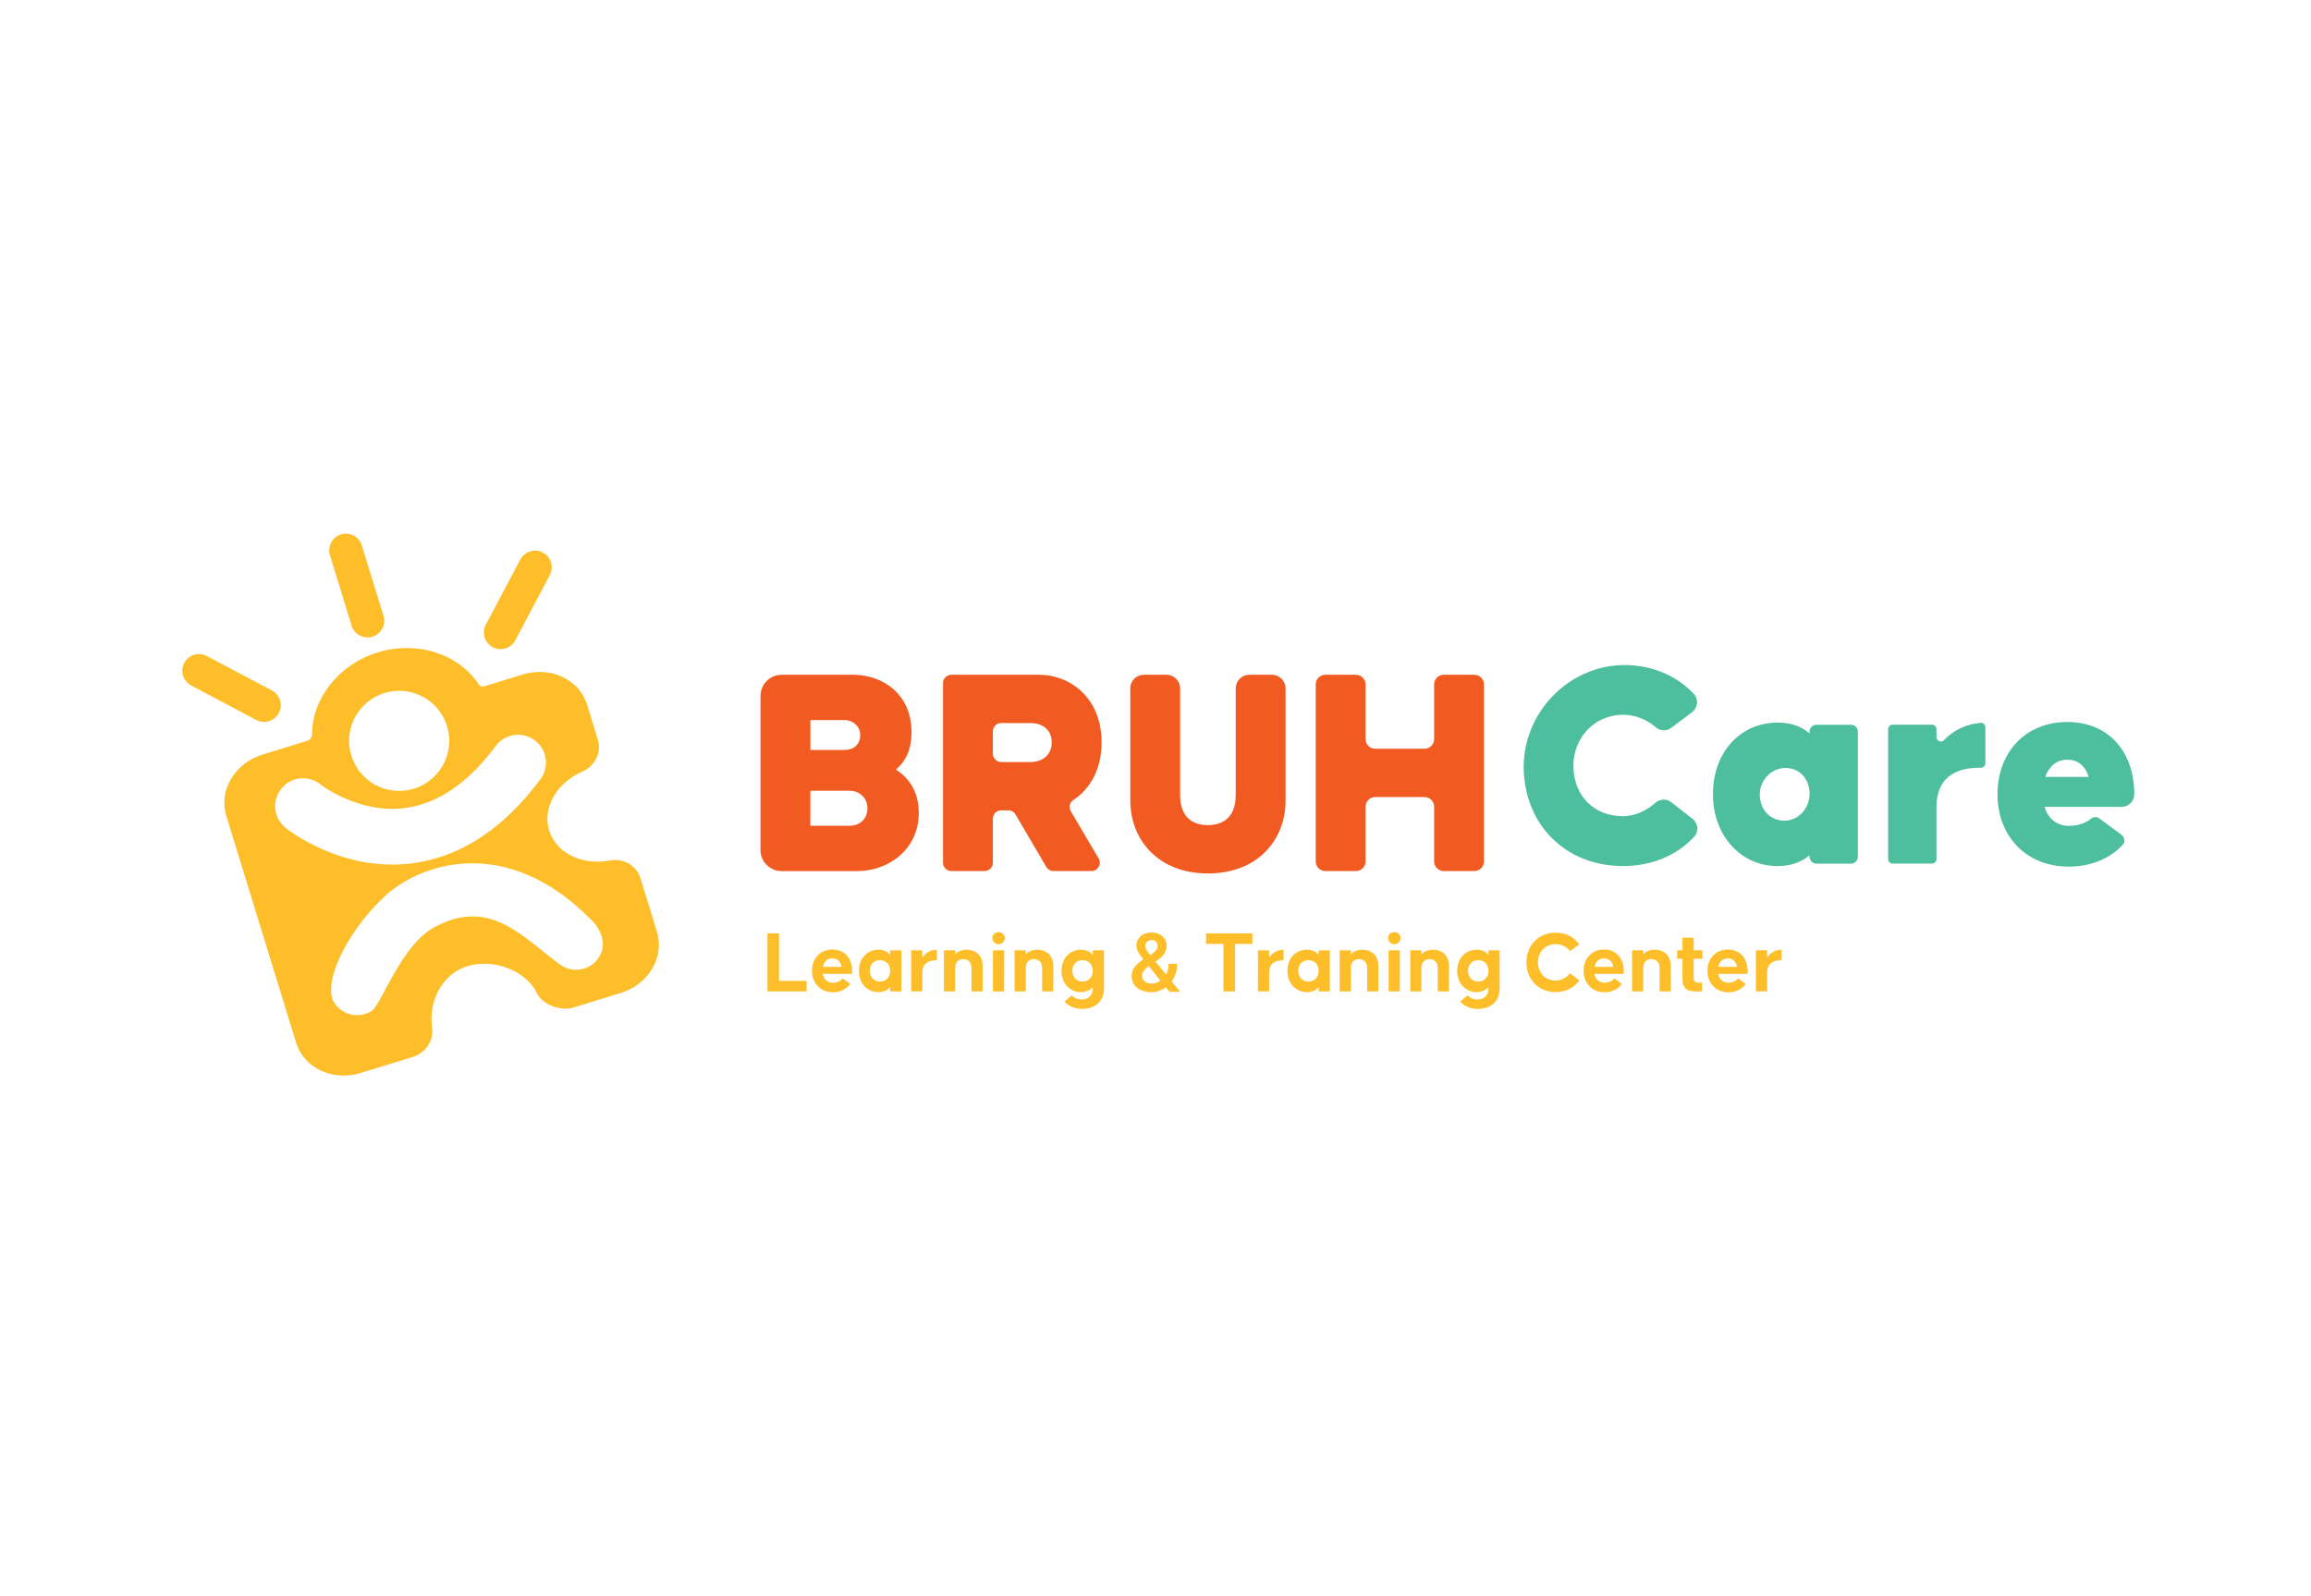 <?xml version="1.0" encoding="UTF-8"?>
<svg id="Layer_1" xmlns="http://www.w3.org/2000/svg" version="1.1" viewBox="0 0 595.28 411.25">
  <!-- Generator: Adobe Illustrator 29.1.0, SVG Export Plug-In . SVG Version: 2.1.0 Build 142)  -->
  <defs>
    <style>
      .st0 {
        fill: #febe29;
      }

      .st1 {
        fill: #f15b22;
      }

      .st2 {
        fill: #4dbe9e;
      }
    </style>
  </defs>
  <g>
    <path class="st0" d="M169.22,240.06l-4.26-13.83c-1.01-3.25-4.42-5.19-7.95-4.51-7.09,1.35-13.79-1.97-15.56-7.74-1.78-5.77,1.89-12.28,8.52-15.16,3.3-1.43,5.03-4.96,4.03-8.21l-2.77-9.03c-2-6.5-9.41-9.99-16.53-7.81l-9.88,3.04c-.58.19-1.22-.03-1.55-.53-5.16-7.8-15.84-11.3-25.99-8.18-10.04,3.1-16.86,11.83-16.91,21.08,0,.79-.51,1.49-1.26,1.71l-11.56,3.56c-7.1,2.18-11.27,9.25-9.27,15.74l18,58.49c2,6.49,9.41,9.99,16.53,7.8l13.52-4.15c3.34-1.03,5.48-4.31,4.97-7.61-.94-6.05,2.1-13.61,9.11-15.77,7-2.16,15.25,1.39,17.87,6.92,1.44,3.03,6.17,4.74,9.52,3.7l12.15-3.74c7.11-2.19,11.28-9.25,9.28-15.75ZM98.27,178.82c6.66-2.51,14.1.85,16.62,7.52,2.51,6.66-.86,14.1-7.52,16.61-6.66,2.52-14.1-.85-16.61-7.51-2.52-6.66.85-14.1,7.51-16.62ZM73.54,213.28c-3.08-2.5-3.55-7.01-1.07-10.09,2.48-3.08,6.99-3.55,10.06-1.09.23.19,9.97,7.67,21.87,6.09,8.41-1.13,16.24-6.49,23.3-15.99,2.37-3.17,6.86-3.83,10.04-1.47,3.18,2.37,3.84,6.86,1.47,10.04-9.18,12.34-19.87,19.57-31.8,21.48-.45.07-.91.14-1.36.2-18.12,2.29-31.94-8.7-32.52-9.17ZM154.07,246.98c-.93,1.28-2.2,2.15-3.6,2.58-2.04.63-4.33.32-6.19-1.02-9.62-7-17.92-17.4-32.32-9.69-8.65,4.63-13.78,20.08-16.23,21.63-3.26,2.07-7.59,1.09-9.66-2.17-3.03-4.78,2.95-17.92,12.96-27.31,8.95-8.39,31.27-16.5,53.47,6.21,2.7,2.76,3.83,6.65,1.55,9.77Z"/>
    <path class="st0" d="M95.94,164.04c-2.27.7-4.68-.58-5.37-2.84l-5.58-18.13c-.7-2.27.58-4.68,2.84-5.37,2.27-.7,4.68.58,5.37,2.84l5.58,18.13c.7,2.27-.58,4.68-2.84,5.37Z"/>
    <path class="st0" d="M69.29,185.81c-1.05.32-2.23.25-3.28-.31l-16.77-8.88c-2.1-1.11-2.9-3.71-1.79-5.81,1.11-2.1,3.71-2.9,5.81-1.79l16.77,8.88c2.1,1.11,2.9,3.71,1.79,5.81-.56,1.05-1.48,1.77-2.54,2.1Z"/>
    <path class="st0" d="M130.21,167.06c-1.05.32-2.23.25-3.28-.31-2.1-1.11-2.9-3.71-1.79-5.81l8.88-16.77c1.11-2.1,3.71-2.9,5.81-1.79,2.1,1.11,2.9,3.71,1.79,5.81l-8.88,16.77c-.56,1.05-1.48,1.77-2.54,2.1Z"/>
  </g>
  <g>
    <g>
      <path class="st1" d="M195.9,179.28c0-2.99,2.43-5.42,5.42-5.42h18.39c7.78,0,15.09,5.06,15.09,14.78,0,4.51-1.56,7.62-4.05,9.65,3.5,2.18,5.91,5.84,5.91,11.13,0,9.65-8.01,15.02-15.79,15.02h-19.56c-2.99,0-5.42-2.43-5.42-5.42v-39.74ZM217.46,193.23c2.5,0,4.13-1.41,4.12-3.91,0-2.13-1.86-3.79-3.98-3.79h-8.85s0,7.7,0,7.7h8.71ZM218.78,212.76c2.96,0,4.67-2.02,4.67-4.51s-1.87-4.51-4.67-4.51h-10.04v9.03h10.04Z"/>
      <path class="st1" d="M242.9,176.01c0-1.19.96-2.15,2.15-2.15h22.67c7.47,0,16.03,5.52,16.03,17.43,0,7.21-3.15,12.11-7.31,14.88-.94.62-1.19,1.88-.62,2.85l7.18,12.17c.85,1.43-.19,3.24-1.85,3.24h-9.79c-.76,0-1.47-.4-1.85-1.06l-7.93-13.52c-.39-.66-1.09-1.06-1.85-1.06h-1.83c-1.19,0-2.15.96-2.15,2.15v11.34c0,1.19-.96,2.15-2.15,2.15h-8.54c-1.19,0-2.15-.96-2.15-2.15v-46.27ZM265.54,196.34c2.65,0,5.37-1.56,5.37-5.06s-2.72-4.98-5.37-4.98h-7.65c-1.19,0-2.15.96-2.15,2.15v5.74c0,1.19.96,2.15,2.15,2.15h7.65Z"/>
      <path class="st1" d="M291.14,206.38v-29.01c0-1.94,1.57-3.51,3.51-3.51h5.82c1.94,0,3.51,1.57,3.51,3.51v27.53c0,6.15,3.81,7.7,7.16,7.7s7.16-1.56,7.16-7.7v-27.53c0-1.94,1.57-3.51,3.51-3.51h5.82c1.94,0,3.51,1.57,3.51,3.51v29.01c0,9.8-7,18.67-19.99,18.67s-19.99-8.87-19.99-18.67Z"/>
      <path class="st1" d="M341.39,173.86h7.88c1.37,0,2.48,1.11,2.48,2.48v14.1c0,1.37,1.11,2.48,2.48,2.48h12.7c1.37,0,2.48-1.11,2.48-2.48v-14.1c0-1.37,1.11-2.48,2.48-2.48h7.88c1.37,0,2.48,1.11,2.48,2.48v45.61c0,1.37-1.11,2.48-2.48,2.48h-7.88c-1.37,0-2.48-1.11-2.48-2.48v-14.1c0-1.37-1.11-2.48-2.48-2.48h-12.7c-1.37,0-2.48,1.11-2.48,2.48v14.1c0,1.37-1.11,2.48-2.48,2.48h-7.88c-1.37,0-2.48-1.11-2.48-2.48v-45.61c0-1.37,1.11-2.48,2.48-2.48Z"/>
    </g>
    <g>
      <path class="st2" d="M392.63,200.61c-1.88-17,12.97-31.59,29.87-28.95,5.61.88,10.32,3.41,13.82,7.15,1.28,1.37,1.03,3.56-.46,4.69l-5.36,4.02c-1.2.9-2.86.85-3.99-.13-2.89-2.5-7.59-4.35-12.9-2.43-5.25,1.9-8.47,7.13-8.32,12.71.19,7.39,5.28,12.63,12.75,12.63,3.39,0,6.32-1.66,8.37-3.46,1.16-1.02,2.87-1.09,4.09-.14l5.46,4.26c1.45,1.13,1.68,3.29.42,4.64-4.4,4.73-10.72,7.54-18.33,7.54-13.86,0-23.95-9.28-25.41-22.53Z"/>
      <path class="st2" d="M441.23,204.62c0-10.89,7.16-18.44,16.65-18.44,3.46,0,6.16.99,8.17,2.74.03.03.07,0,.07-.03v-.4c0-.97.79-1.75,1.75-1.75h8.94c.97,0,1.75.79,1.75,1.75v32.28c0,.97-.79,1.75-1.75,1.75h-8.94c-.97,0-1.75-.79-1.75-1.75v-.33s-.04-.06-.07-.03c-2.01,1.68-4.71,2.74-8.17,2.74-9.49,0-16.65-7.86-16.65-18.52ZM466.12,204.32c-.11-3.22-1.95-5.7-4.88-6.32-4.29-.91-8.21,2.77-7.94,7.14.2,3.34,2.34,5.88,5.57,6.27,4.05.49,7.38-3.01,7.24-7.09Z"/>
      <path class="st2" d="M487.49,186.72h10.18c.63,0,1.13.51,1.13,1.13v2.06c0,1.02,1.24,1.52,1.94.79,2.7-2.82,6.08-4.16,9.42-4.46.67-.06,1.24.47,1.24,1.13v9.32c0,.63-.51,1.14-1.14,1.13-3.42-.04-11.46.41-11.46,10.21v13.34c0,.63-.51,1.13-1.13,1.13h-10.18c-.63,0-1.13-.51-1.13-1.13v-33.52c0-.63.51-1.13,1.13-1.13Z"/>
      <path class="st2" d="M514.53,204.62c0-10.66,7.08-18.59,17.97-18.59s17.27,7.94,17.27,18.59h0c0,1.8-1.46,3.27-3.27,3.27h-19.84c.93,3.19,3.35,4.9,6.22,4.9s4.72-.99,5.74-1.85c.62-.52,1.52-.54,2.17-.05l5.69,4.22c.83.62.98,1.83.28,2.59-3.22,3.48-8.13,5.59-13.88,5.59-11.13,0-18.36-8.01-18.36-18.67ZM538.02,200.18c-.78-2.57-2.49-4.43-5.52-4.43-2.8,0-4.67,1.71-5.68,4.43h11.2Z"/>
    </g>
  </g>
  <g>
    <path class="st0" d="M197.69,240.49h2.97v12.24h7.11v2.71h-10.08v-14.95Z"/>
    <path class="st0" d="M209.15,250.15c0-3.15,2.07-5.5,5.27-5.5s5.08,2.35,5.08,5.5v.78h-7.59c.28,1.43,1.31,2.28,2.62,2.28,1.4,0,2.14-.64,2.51-1.13l1.96,1.43c-.92,1.33-2.53,2.16-4.46,2.16-3.24,0-5.38-2.37-5.38-5.52ZM216.81,249.12c-.25-1.24-1.03-2.19-2.39-2.19s-2.19.85-2.46,2.19h4.85Z"/>
    <path class="st0" d="M221.24,250.15c0-3.2,2.12-5.45,5.02-5.45,1.33,0,2.32.48,3.04,1.29v-1.13h2.88v10.58h-2.88v-1.1c-.71.8-1.7,1.29-3.04,1.29-2.9,0-5.02-2.32-5.02-5.47ZM229.3,250.15c0-1.59-1.03-2.76-2.62-2.76s-2.65,1.17-2.65,2.76,1.06,2.76,2.65,2.76,2.62-1.17,2.62-2.76Z"/>
    <path class="st0" d="M234.7,244.86h2.88v1.91c.9-1.45,2.32-2.05,3.73-2.07v2.69c-1.04.02-3.73.18-3.73,3.2v4.85h-2.88v-10.58Z"/>
    <path class="st0" d="M243.14,244.86h2.88v1.01c.81-.87,1.93-1.17,2.97-1.17,1.91,0,4.12,1.04,4.12,4.28v6.46h-2.88v-6.03c0-1.86-1.31-2.3-2.12-2.3s-2.09.44-2.09,2.3v6.03h-2.88v-10.58Z"/>
    <path class="st0" d="M255.63,241.69c0-.99.81-1.52,1.59-1.52s1.59.53,1.59,1.52-.83,1.61-1.59,1.61-1.59-.6-1.59-1.61ZM255.77,244.86h2.9l-.02,10.58h-2.88v-10.58Z"/>
    <path class="st0" d="M261.34,244.86h2.88v1.01c.81-.87,1.93-1.17,2.97-1.17,1.91,0,4.12,1.04,4.12,4.28v6.46h-2.88v-6.03c0-1.86-1.31-2.3-2.12-2.3s-2.09.44-2.09,2.3v6.03h-2.88v-10.58Z"/>
    <path class="st0" d="M274.22,258.04l1.86-1.59c.83.87,1.82,1.08,2.62,1.08.99,0,2.78-.55,2.78-2.83v-.39c-.71.81-1.73,1.31-3.06,1.31-2.9,0-4.99-2.32-4.99-5.47s2.09-5.45,4.99-5.45c1.33,0,2.35.48,3.06,1.31v-1.15h2.88v9.85c0,3.04-2,5.24-5.66,5.24-1.91,0-3.52-.76-4.49-1.91ZM281.49,250.15c0-1.59-1.06-2.76-2.65-2.76s-2.62,1.17-2.62,2.76,1.04,2.76,2.62,2.76,2.65-1.17,2.65-2.76Z"/>
    <path class="st0" d="M291.49,251.51c0-1.63.83-2.88,3.01-4.35,0-.02-.02-.05-.02-.05-1.01-1.24-1.75-2.21-1.75-3.57,0-1.68,1.4-3.27,3.89-3.27s3.89,1.66,3.89,3.31c0,2.19-1.66,3.4-2.88,4.16.76.94,1.75,2.16,2.74,3.36.39-.69.64-1.56.64-2.55v-.21h2.19v.23c0,1.63-.53,3.13-1.4,4.3l2.19,2.67h-2.74c-.25-.32-.6-.71-.97-1.17-1.06.81-2.35,1.27-3.63,1.27-3.34,0-5.15-1.77-5.15-4.14ZM298.92,252.68c-1.03-1.29-2.16-2.71-3.04-3.8-1.7,1.31-1.68,2.16-1.68,2.62,0,.94.76,1.93,2.48,1.93.71,0,1.52-.25,2.23-.76ZM298.21,243.73c0-.94-.71-1.52-1.59-1.52s-1.61.6-1.61,1.52c0,.78.51,1.36,1.2,2.28l.05.07c.99-.62,1.96-1.36,1.96-2.35Z"/>
    <path class="st0" d="M315.14,243.21h-4.49v-2.71h11.94v2.71h-4.46v12.24h-2.99v-12.24Z"/>
    <path class="st0" d="M324.02,244.86h2.88v1.91c.9-1.45,2.32-2.05,3.73-2.07v2.69c-1.04.02-3.73.18-3.73,3.2v4.85h-2.88v-10.58Z"/>
    <path class="st0" d="M331.61,250.15c0-3.2,2.12-5.45,5.02-5.45,1.33,0,2.32.48,3.04,1.29v-1.13h2.88v10.58h-2.88v-1.1c-.71.8-1.7,1.29-3.04,1.29-2.9,0-5.02-2.32-5.02-5.47ZM339.66,250.15c0-1.59-1.03-2.76-2.62-2.76s-2.65,1.17-2.65,2.76,1.06,2.76,2.65,2.76,2.62-1.17,2.62-2.76Z"/>
    <path class="st0" d="M345.07,244.86h2.88v1.01c.81-.87,1.93-1.17,2.97-1.17,1.91,0,4.12,1.04,4.12,4.28v6.46h-2.88v-6.03c0-1.86-1.31-2.3-2.12-2.3s-2.09.44-2.09,2.3v6.03h-2.88v-10.58Z"/>
    <path class="st0" d="M357.56,241.69c0-.99.81-1.52,1.59-1.52s1.59.53,1.59,1.52-.83,1.61-1.59,1.61-1.59-.6-1.59-1.61ZM357.69,244.86h2.9l-.02,10.58h-2.88v-10.58Z"/>
    <path class="st0" d="M363.26,244.86h2.88v1.01c.81-.87,1.93-1.17,2.97-1.17,1.91,0,4.12,1.04,4.12,4.28v6.46h-2.88v-6.03c0-1.86-1.31-2.3-2.12-2.3s-2.09.44-2.09,2.3v6.03h-2.88v-10.58Z"/>
    <path class="st0" d="M376.14,258.04l1.86-1.59c.83.87,1.82,1.08,2.62,1.08.99,0,2.78-.55,2.78-2.83v-.39c-.71.81-1.73,1.31-3.06,1.31-2.9,0-4.99-2.32-4.99-5.47s2.09-5.45,4.99-5.45c1.33,0,2.35.48,3.06,1.31v-1.15h2.88v9.85c0,3.04-2,5.24-5.66,5.24-1.91,0-3.52-.76-4.49-1.91ZM383.41,250.15c0-1.59-1.06-2.76-2.65-2.76s-2.62,1.17-2.62,2.76,1.04,2.76,2.62,2.76,2.65-1.17,2.65-2.76Z"/>
    <path class="st0" d="M393.19,247.97c0-4.44,3.11-7.66,7.55-7.66,2.65,0,4.76,1.15,6.05,3.01l-2.39,1.77c-.71-.99-2.02-1.82-3.66-1.82-2.74,0-4.58,1.98-4.58,4.69s1.84,4.69,4.58,4.69c1.63,0,2.94-.94,3.66-1.89l2.39,1.84c-1.29,1.86-3.4,3.01-6.05,3.01-4.44,0-7.55-3.22-7.55-7.66Z"/>
    <path class="st0" d="M407.91,250.15c0-3.15,2.07-5.5,5.27-5.5s5.08,2.35,5.08,5.5v.78h-7.59c.28,1.43,1.31,2.28,2.62,2.28,1.4,0,2.14-.64,2.51-1.13l1.96,1.43c-.92,1.33-2.53,2.16-4.46,2.16-3.24,0-5.38-2.37-5.38-5.52ZM415.57,249.12c-.25-1.24-1.03-2.19-2.39-2.19s-2.19.85-2.46,2.19h4.85Z"/>
    <path class="st0" d="M420.4,244.86h2.88v1.01c.81-.87,1.93-1.17,2.97-1.17,1.91,0,4.12,1.04,4.12,4.28v6.46h-2.88v-6.03c0-1.86-1.31-2.3-2.12-2.3s-2.09.44-2.09,2.3v6.03h-2.88v-10.58Z"/>
    <path class="st0" d="M433.39,252.38v-5.34h-1.38v-2.19h1.38v-3.24h2.88v3.24h2.25v2.19h-2.25v4.88c0,1.24.76,1.29,1.43,1.29h.71v2.23h-1.91c-2.12,0-3.11-1.1-3.11-3.06Z"/>
    <path class="st0" d="M439.81,250.15c0-3.15,2.07-5.5,5.27-5.5s5.08,2.35,5.08,5.5v.78h-7.59c.28,1.43,1.31,2.28,2.62,2.28,1.4,0,2.14-.64,2.51-1.13l1.96,1.43c-.92,1.33-2.53,2.16-4.46,2.16-3.24,0-5.38-2.37-5.38-5.52ZM447.47,249.12c-.25-1.24-1.03-2.19-2.39-2.19s-2.19.85-2.46,2.19h4.85Z"/>
    <path class="st0" d="M452.3,244.86h2.88v1.91c.9-1.45,2.32-2.05,3.73-2.07v2.69c-1.04.02-3.73.18-3.73,3.2v4.85h-2.88v-10.58Z"/>
  </g>
</svg>
